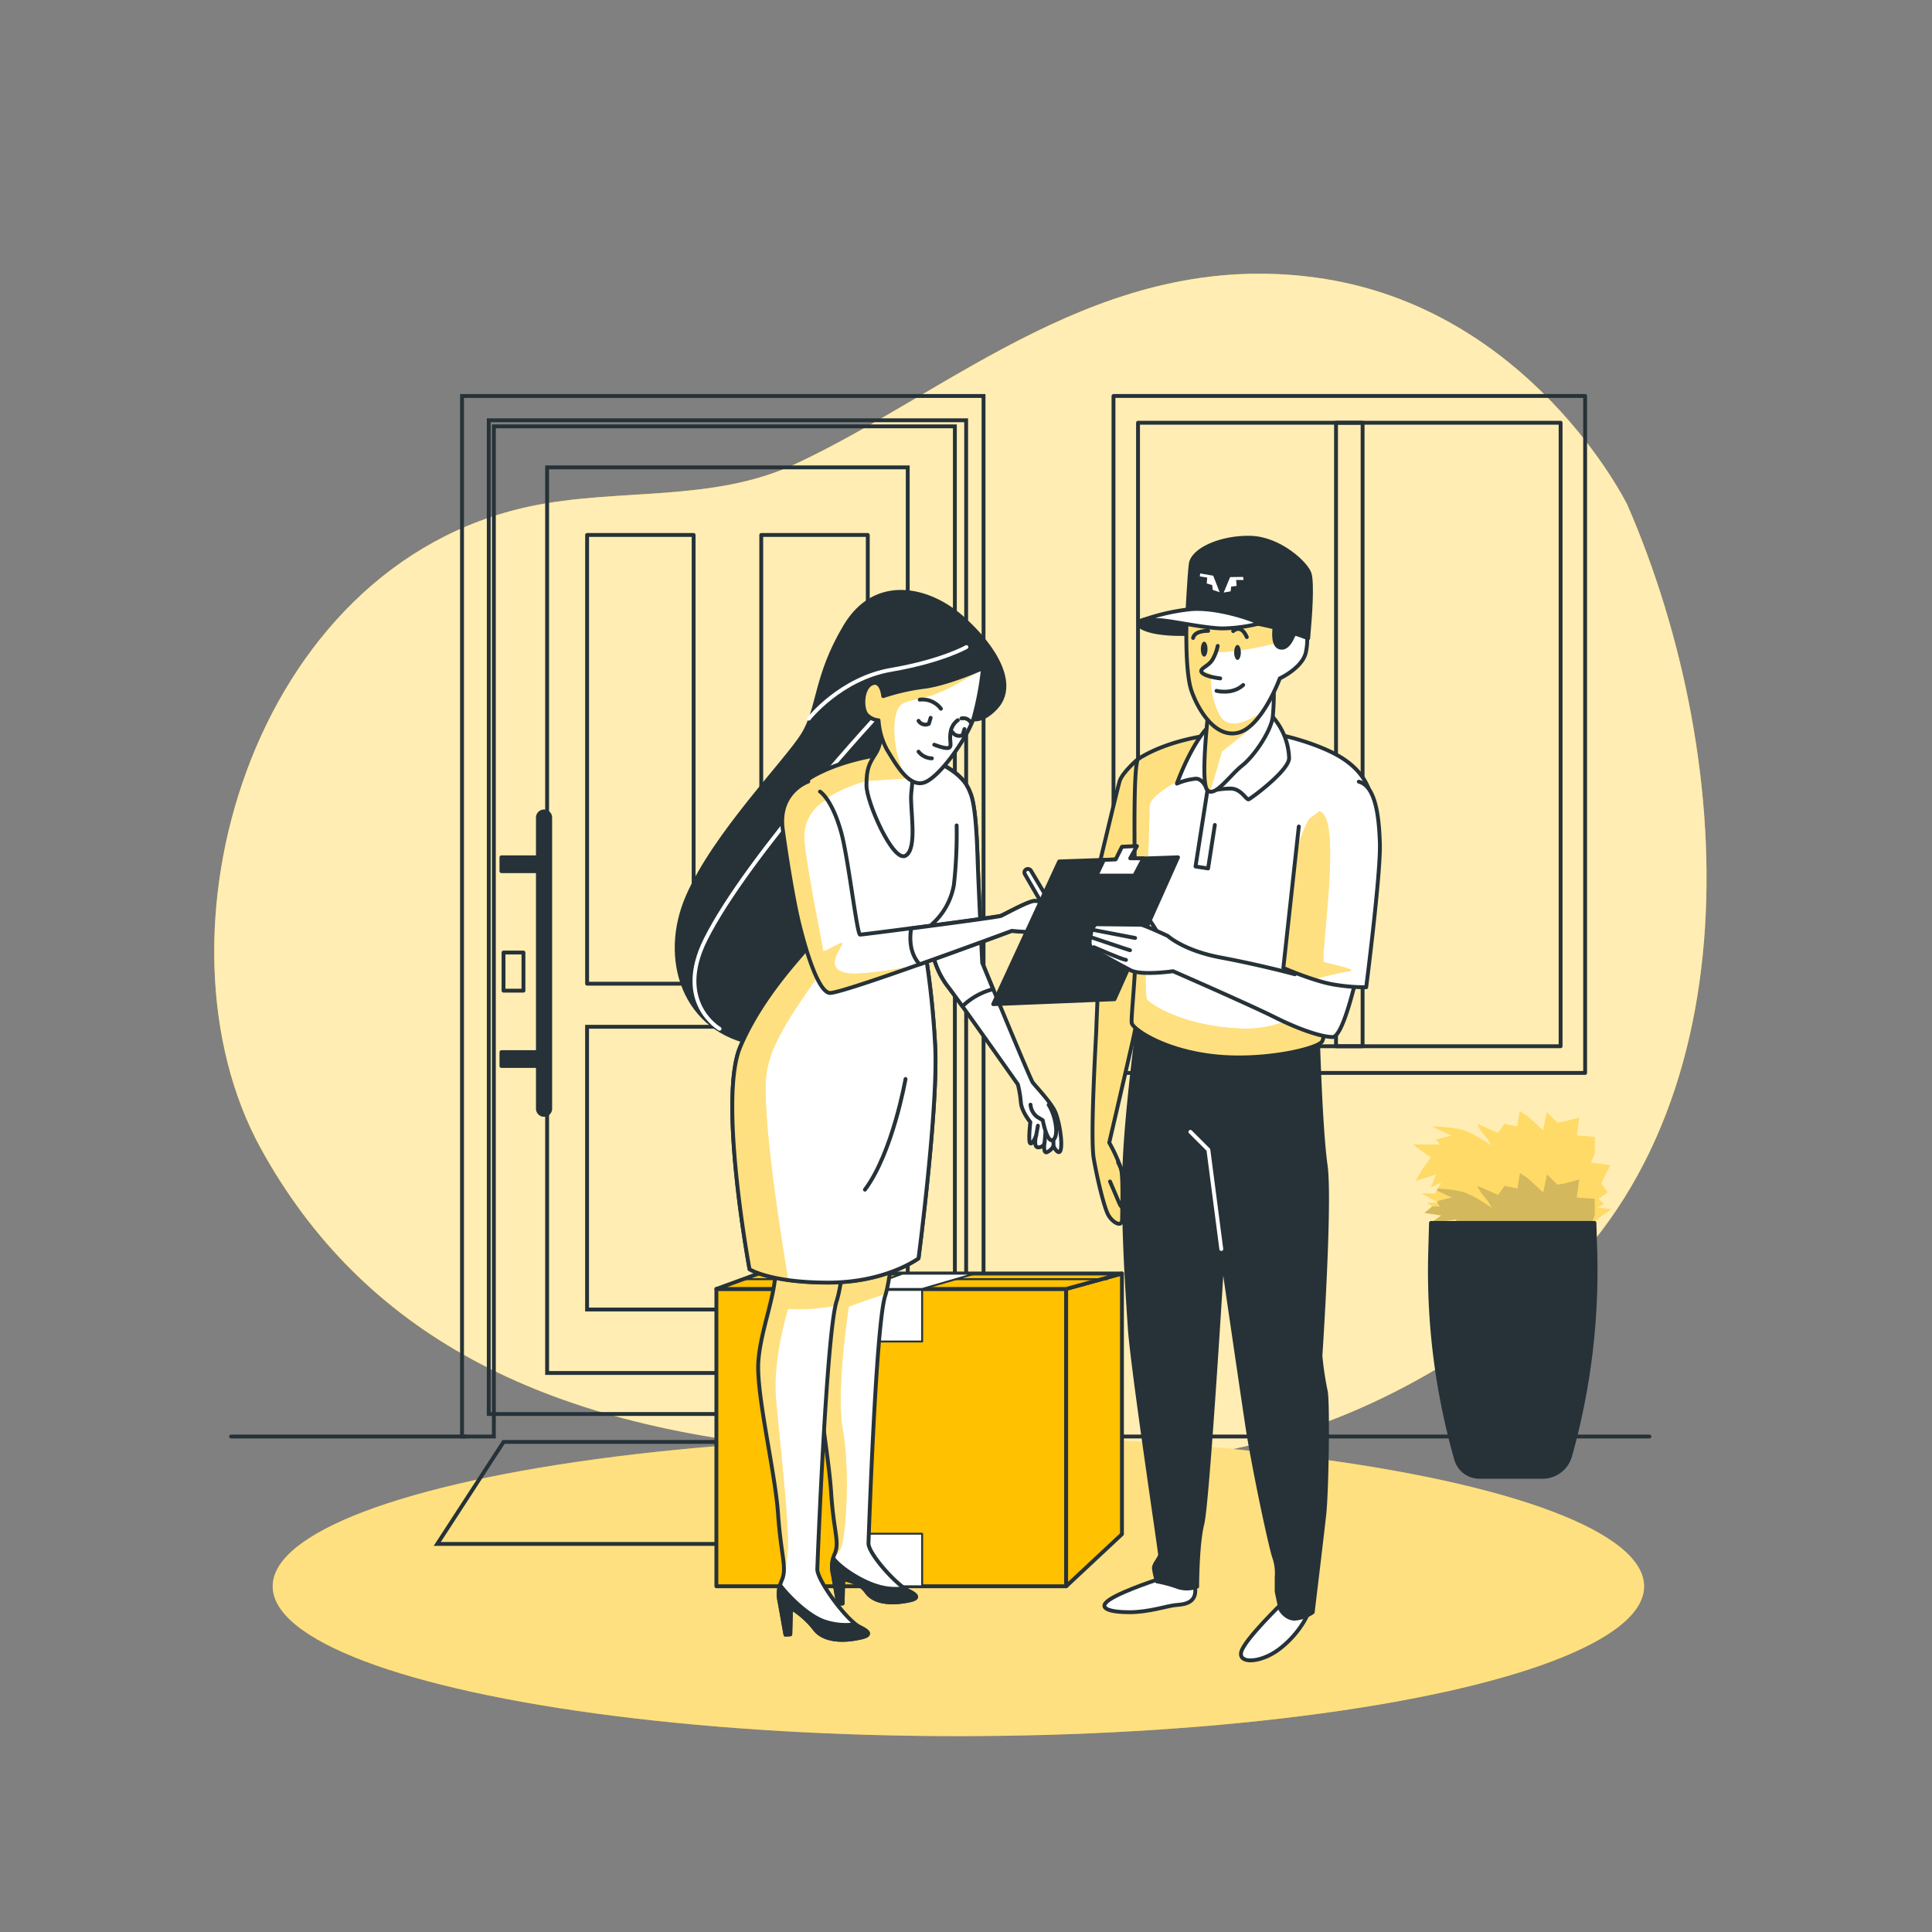 <svg xmlns="http://www.w3.org/2000/svg" xmlns:xlink="http://www.w3.org/1999/xlink" viewBox="0 0 500 500"><rect x="0" y="0" width="500" height="500" fill="#808080" stroke="none"/><defs><clipPath id="freepik--clip-path--inject-33"><path d="M232.91,298.35s-1.41,29.65-3.82,37-4.22,61.35-4.33,64,7.17,10.78,10.46,12.4,1.88,2.23-1.56,2.72-7.51.23-9.43-2.52-6-3.27-6-3.27l-.17,6.29-1.15.07-1.38-7.75a8.18,8.18,0,0,1,.53-5.27c1.25-3-.29-5.51-.95-15.61s-3.89-26.23-3.33-34.12,4.51-19,4.08-25.54-.71-23.3-.71-23.3Z" style="fill:#fff;stroke:#263238;stroke-linecap:round;stroke-linejoin:round"></path></clipPath><clipPath id="freepik--clip-path-2--inject-33"><path d="M220.67,297.12s-1.53,31.6-4.15,39.59-4.9,66.5-5,69.35,7.56,13.34,11.13,15.09,2,2.42-1.69,3-8.16.25-10.24-2.74a22.24,22.24,0,0,0-6-5.28l-.18,6.83-1.25.08-1.49-8.43a8.86,8.86,0,0,1,.56-5.72c1.36-3.21-.24-6.16-1-17.13s-5.71-31-5.09-39.52,4.88-17.82,4.41-24.89-3.46-28-3.46-28Z" style="fill:#fff;stroke:#263238;stroke-linecap:round;stroke-linejoin:round"></path></clipPath><clipPath id="freepik--clip-path-3--inject-33"><path d="M254.2,249.17s-.89-17.93-1.2-26.88c-.21-6.37-.6-14.28-1.94-17.2a9.09,9.09,0,0,0-.88-1.8l0-.08h0c-2.45-3.81-7.67-6.37-12.06-7.46-5.7-1.43-8.95-.61-8.95-.61s-10,1-18.31,5.49-8.34,14.64-7.12,22,4.68,22.57,4.68,23.18-11.19,11.6-16.88,25.22,2.44,57.45,2.44,57.45,5.29,3.46,20.34,3.46,23.39-6.27,23.39-6.27,5.29-40.4,4.27-55.65a225.55,225.55,0,0,0-2.44-23s.64-.9,1.53-2.28A21.52,21.52,0,0,0,245.08,255c.68.86,2.15,2.88,4,5.43A17.53,17.53,0,0,1,257,256Z" style="fill:#fff;stroke:#263238;stroke-linecap:round;stroke-linejoin:round"></path></clipPath><clipPath id="freepik--clip-path-4--inject-33"><path d="M228.3,186.59s.21,5.5-1.62,8.34-2.44,4.07-2.44,8.34,6.86,20,10.11,18.19,1.07-12.49,1.48-16.15.41-5.5.41-5.5S230.34,184,228.3,186.59Z" style="fill:#fff;stroke:#263238;stroke-linecap:round;stroke-linejoin:round"></path></clipPath><clipPath id="freepik--clip-path-5--inject-33"><path d="M209.18,202.26s-7.94,2.69-6.59,12.45c.68,4.87,2.53,17.45,4.36,24.77s4.88,17.08,7.73,17.49,47.18-16.07,47.18-16.07,7.33.82,9.16-.2a13.47,13.47,0,0,0,4.27-4.88c.61-1.22-5.9-2.65-7.53-2.65S260,236.63,259,237s-35.6,4.88-36.41,4.88-3.07-19.93-4.88-26.44c-2.44-8.75-5.5-10.58-5.5-10.58" style="fill:#fff;stroke:#263238;stroke-linecap:round;stroke-linejoin:round"></path></clipPath><clipPath id="freepik--clip-path-6--inject-33"><path d="M228.58,180.16s-.41-4.44-3-3.23-2.62,6.66-1.21,8.07a4.67,4.67,0,0,0,3,1.41,18.22,18.22,0,0,0,2.22,7.67c2,3.22,5.44,9.68,9.48,8.47s11.29-11.7,12.91-16.74a80.39,80.39,0,0,0,2.42-12.91s-8.88,4-15.13,4.84A55.53,55.53,0,0,0,228.58,180.16Z" style="fill:#fff;stroke:#263238;stroke-linecap:round;stroke-linejoin:round"></path></clipPath><clipPath id="freepik--clip-path-7--inject-33"><path d="M284.73,242.58s-1,22.67-1,23.67-1.66,28-.66,33.66,2.66,12.34,3.66,14.34,3.67,3.66,3.67,1.33.33-11-.33-13.33a44.18,44.18,0,0,0-3-6.54s5-21.46,6.33-27.46,4.33-27.34,4.33-29.67-13-1.33-13-1.33Z" style="fill:#fff;stroke:#263238;stroke-linecap:round;stroke-linejoin:round"></path></clipPath><clipPath id="freepik--clip-path-8--inject-33"><path d="M294.6,196.36s-4.2,3.55-4.87,5.89-9.33,38.66-9.33,38.66l20.67,8,4.66-42S304.13,192.48,294.6,196.36Z" style="fill:#fff;stroke:#263238;stroke-linecap:round;stroke-linejoin:round"></path></clipPath><clipPath id="freepik--clip-path-9--inject-33"><path d="M315.1,190s-12,.95-20.5,6.4c-1.77,1.14-.64,39.51-.64,47.62s-1.29,19.22-1.07,20.72,7.9,7,20.92,8.54,27.55-1.93,28.4-3.85.43-4.69.43-5.55S357,215.64,355.9,210.3s-2.12-11.3-11.76-15.86c-6.22-2.93-14.95-5.12-19.44-5.12A91,91,0,0,0,315.1,190Z" style="fill:#fff;stroke:#263238;stroke-linecap:round;stroke-linejoin:round"></path></clipPath><clipPath id="freepik--clip-path-10--inject-33"><path d="M312.71,184.23s-2.14,18.37-.22,20.29,5.77-3.85,9-6.41,7.48-9,7.9-12.6a61.79,61.79,0,0,0,.22-8.32s-6.62,9.18-10,9.18A15,15,0,0,1,312.71,184.23Z" style="fill:#fff;stroke:#263238;stroke-linecap:round;stroke-linejoin:round"></path></clipPath><clipPath id="freepik--clip-path-11--inject-33"><path d="M307.07,161.12s-.43,12.71,1.29,17.67,6.25,12.5,12.29,10.78,10.56-14,10.56-14,5.6-2.59,6.68-6.47a14.9,14.9,0,0,0-.21-7.76s-11.86-3.66-18.11-3.23a39.19,39.19,0,0,0-11.64,2.8Z" style="fill:#fff;stroke:#263238;stroke-linecap:round;stroke-linejoin:round"></path></clipPath><clipPath id="freepik--clip-path-12--inject-33"><path d="M336.13,213.9l-4,36.6s7.8,3.39,12.8,4.25a49.05,49.05,0,0,0,8.64.75s3.78-29.5,3.54-37.2-1.28-14.89-5.45-16" style="fill:#fff;stroke:#263238;stroke-linecap:round;stroke-linejoin:round"></path></clipPath></defs><g id="freepik--background-simple--inject-33"><path d="M421.13,130.59S396,79.42,340.59,71.84s-94.15,29.38-134.94,48.33c-21.37,9.92-45.77,6.07-68.45,10.87C64.68,146.4,37.36,242.63,67.57,297.36c26.15,47.37,72.18,72,142.26,77.69s119.25,12.32,182-34.11S450.42,197.86,421.13,130.59Z" style="fill:#FFC100"></path><path d="M421.13,130.59S396,79.42,340.59,71.84s-94.15,29.38-134.94,48.33c-21.37,9.92-45.77,6.07-68.45,10.87C64.68,146.4,37.36,242.63,67.57,297.36c26.15,47.37,72.18,72,142.26,77.69s119.25,12.32,182-34.11S450.42,197.86,421.13,130.59Z" style="fill:#fff;opacity:0.7"></path></g><g id="freepik--Ground--inject-33"><ellipse cx="248.03" cy="410.54" rx="177.46" ry="38.77" style="fill:#FFC100"></ellipse><ellipse cx="248.03" cy="410.54" rx="177.46" ry="38.77" style="fill:#fff;opacity:0.5"></ellipse></g><g id="freepik--Plants--inject-33"><path d="M387.71,293.23l-5.33-2.33a9.22,9.22,0,0,0,1.66,2.67,14.39,14.39,0,0,1,2,3s-5-3.67-8.33-4.34a41.87,41.87,0,0,0-7-.66l5,2.33-4,1,1,1.34h-7l4.67,3.33-2,2.67-2,3.33,5.33-1.66-1.33,3.33,2.67-1.33-1.67,3H368l4.33,2.33h-3l1.33,1-2,1.67,4.34.67-2.73,1.91,6.73-.91-2.33,3.33,5.66-1.33v1.67h31.35l.89-2.76,1.11-1.25,3.34-2.33-3.67-.33,1.67-1-1.34-1.34,2.34-1.67-1.67-2.33,2.34-4.67-5-.67,1-2.33v-4.34l-4.67-.33.67-4.67-3.67,1-2,.34-2.67-2.67-1,4.67-4-3.67-2-1.34-.67,4-3.33-.67Z" style="fill:#FFC100"></path><path d="M387.71,293.23l-5.33-2.33a9.22,9.22,0,0,0,1.66,2.67,14.39,14.39,0,0,1,2,3s-5-3.67-8.33-4.34a41.87,41.87,0,0,0-7-.66l5,2.33-4,1,1,1.34h-7l4.67,3.33-2,2.67-2,3.33,5.33-1.66-1.33,3.33,2.67-1.33-1.67,3H368l4.33,2.33h-3l1.33,1-2,1.67,4.34.67-2.73,1.91,6.73-.91-2.33,3.33,5.66-1.33v1.67h31.35l.89-2.76,1.11-1.25,3.34-2.33-3.67-.33,1.67-1-1.34-1.34,2.34-1.67-1.67-2.33,2.34-4.67-5-.67,1-2.33v-4.34l-4.67-.33.67-4.67-3.67,1-2,.34-2.67-2.67-1,4.67-4-3.67-2-1.34-.67,4-3.33-.67Z" style="fill:#fff;opacity:0.4"></path><path d="M382.38,319.25h29.34l.72-2.23-.72-.1,1-2.33v-4.34l-4.67-.33.67-4.67-3.67,1-2,.34-2.67-2.67-1,4.67-4-3.67-2-1.34-.67,4-3.33-.67-1.67,2.33-5.33-2.33a9.22,9.22,0,0,0,1.66,2.67,14.39,14.39,0,0,1,2,3s-5-3.67-8.33-4.34a39.3,39.3,0,0,0-5.63-.63l-.26.49,3.89,1.81-4,1,.62.33h-.43l.76,1h-2l-2,1.65,4.34.67-2.73,1.91,6.73-.91-2.33,3.33,5.66-1.33v1.67Z" style="fill:#263238;opacity:0.2"></path><path d="M399.16,382.2h-16.3a6.26,6.26,0,0,1-6-4.55h0a177.15,177.15,0,0,1-6.73-53.6l.21-7.56h42.3l.21,7a177.31,177.31,0,0,1-6.52,53.34h0A7.42,7.42,0,0,1,399.16,382.2Z" style="fill:#263238;stroke:#263238;stroke-linecap:round;stroke-linejoin:round"></path></g><g id="freepik--House--inject-33"><rect x="288.17" y="102.48" width="122.06" height="175.2" style="fill:none;stroke:#263238;stroke-linecap:round;stroke-linejoin:round"></rect><rect x="294.52" y="109.4" width="109.36" height="161.36" style="fill:none;stroke:#263238;stroke-linecap:round;stroke-linejoin:round"></rect><rect x="345.76" y="109.4" width="6.88" height="161.36" style="fill:none;stroke:#263238;stroke-linecap:round;stroke-linejoin:round"></rect><rect x="126.48" y="108.75" width="123.55" height="257.18" transform="translate(376.52 474.69) rotate(180)" style="fill:none;stroke:#263238;stroke-miterlimit:10"></rect><polygon points="254.54 102.48 254.54 371.77 247.12 371.77 247.12 110.34 127.81 110.34 127.81 371.77 119.57 371.77 119.57 102.48 254.54 102.48" style="fill:none;stroke:#263238;stroke-miterlimit:10"></polygon><rect x="141.6" y="120.95" width="93.33" height="234.38" transform="translate(376.52 476.28) rotate(180)" style="fill:none;stroke:#263238;stroke-miterlimit:10"></rect><rect x="151.94" y="265.71" width="72.65" height="73.18" transform="translate(376.52 604.61) rotate(180)" style="fill:none;stroke:#263238;stroke-miterlimit:10"></rect><rect x="197.01" y="138.45" width="27.57" height="116.13" style="fill:none;stroke:#263238;stroke-linecap:round;stroke-linejoin:round"></rect><rect x="151.94" y="138.45" width="27.57" height="116.13" style="fill:none;stroke:#263238;stroke-linecap:round;stroke-linejoin:round"></rect><rect x="129.78" y="221.88" width="9.64" height="3.59" transform="translate(269.19 447.34) rotate(180)" style="fill:#263238;stroke:#263238;stroke-linecap:round;stroke-linejoin:round"></rect><rect x="129.78" y="272.3" width="9.64" height="3.59" transform="translate(269.19 548.18) rotate(180)" style="fill:#263238;stroke:#263238;stroke-linecap:round;stroke-linejoin:round"></rect><path d="M140.8,288.52h0a1.59,1.59,0,0,0,1.59-1.59v-75.3A1.59,1.59,0,0,0,140.8,210h0a1.59,1.59,0,0,0-1.59,1.59v75.3A1.59,1.59,0,0,0,140.8,288.52Z" style="fill:#263238;stroke:#263238;stroke-linecap:round;stroke-linejoin:round"></path><rect x="130.32" y="246.53" width="5.16" height="9.86" transform="translate(265.79 502.91) rotate(180)" style="fill:none;stroke:#263238;stroke-linecap:round;stroke-linejoin:round"></rect><polygon points="113.16 399.57 261.96 399.57 244.79 373.16 130.33 373.16 113.16 399.57" style="fill:none;stroke:#263238;stroke-miterlimit:10"></polygon><line x1="426.87" y1="371.77" x2="247.8" y2="371.77" style="fill:none;stroke:#263238;stroke-linecap:round;stroke-linejoin:round"></line><line x1="120.57" y1="371.77" x2="59.8" y2="371.77" style="fill:none;stroke:#263238;stroke-linecap:round;stroke-linejoin:round"></line></g><g id="freepik--Box--inject-33"><rect x="185.4" y="333.58" width="90.52" height="76.95" style="fill:#FFC100;stroke:#263238;stroke-linecap:round;stroke-linejoin:round"></rect><rect x="222.67" y="333.58" width="15.98" height="13.6" style="fill:#fff;stroke:#263238;stroke-linecap:round;stroke-linejoin:round;stroke-width:0.5px"></rect><rect x="222.67" y="396.93" width="15.98" height="13.6" style="fill:#fff;stroke:#263238;stroke-linecap:round;stroke-linejoin:round;stroke-width:0.5px"></rect><polygon points="275.92 333.58 290.36 329.58 290.36 397.04 275.92 410.53 275.92 333.58" style="fill:#FFC100;stroke:#263238;stroke-linecap:round;stroke-linejoin:round"></polygon><polygon points="290.36 329.58 196.36 329.58 185.4 333.58 275.92 333.58 290.36 329.58" style="fill:#FFC100;stroke:#263238;stroke-linecap:round;stroke-linejoin:round"></polygon><line x1="192.23" y1="331.05" x2="286.5" y2="331.05" style="fill:none;stroke:#263238;stroke-linecap:round;stroke-linejoin:round;stroke-width:0.5px"></line><polygon points="238.65 333.58 252.21 329.63 233.55 329.63 222.67 333.58 238.65 333.58" style="fill:#fff;stroke:#263238;stroke-linecap:round;stroke-linejoin:round;stroke-width:0.5px"></polygon></g><g id="freepik--character-1--inject-33"><path d="M232.91,298.35s-1.41,29.65-3.82,37-4.22,61.35-4.33,64,7.17,10.78,10.46,12.4,1.88,2.23-1.56,2.72-7.51.23-9.43-2.52-6-3.27-6-3.27l-.17,6.29-1.15.07-1.38-7.75a8.18,8.18,0,0,1,.53-5.27c1.25-3-.29-5.51-.95-15.61s-3.89-26.23-3.33-34.12,4.51-19,4.08-25.54-.71-23.3-.71-23.3Z" style="fill:#fff"></path><g style="clip-path:url(#freepik--clip-path--inject-33)"><path d="M223.1,336.91c2-.71,4.4-1.52,6.15-2.09,2.31-8.13,3.66-36.47,3.66-36.47l-17.76,5.09s.28,16.79.71,23.3-3.51,17.66-4.08,25.54,2.67,24,3.33,34.12,2.2,12.65.95,15.61a7.82,7.82,0,0,0-.41,1.17,7.27,7.27,0,0,0,1.85-2.28c1.5-3.23,2.49-20.2.63-30.76s1.55-32,1.55-32Z" style="fill:#FFC100"></path><path d="M223.1,336.91c2-.71,4.4-1.52,6.15-2.09,2.31-8.13,3.66-36.47,3.66-36.47l-17.76,5.09s.28,16.79.71,23.3-3.51,17.66-4.08,25.54,2.67,24,3.33,34.12,2.2,12.65.95,15.61a7.82,7.82,0,0,0-.41,1.17,7.27,7.27,0,0,0,1.85-2.28c1.5-3.23,2.49-20.2.63-30.76s1.55-32,1.55-32Z" style="fill:#fff;opacity:0.5"></path></g><path d="M232.91,298.35s-1.41,29.65-3.82,37-4.22,61.35-4.33,64,7.17,10.78,10.46,12.4,1.88,2.23-1.56,2.72-7.51.23-9.43-2.52-6-3.27-6-3.27l-.17,6.29-1.15.07-1.38-7.75a8.18,8.18,0,0,1,.53-5.27c1.25-3-.29-5.51-.95-15.61s-3.89-26.23-3.33-34.12,4.51-19,4.08-25.54-.71-23.3-.71-23.3Z" style="fill:none;stroke:#263238;stroke-linecap:round;stroke-linejoin:round"></path><path d="M215.53,407.27a7.89,7.89,0,0,1,.11-4c2,2.62,7.32,6,11.39,7.2a15.79,15.79,0,0,0,6.87.59c.49.28.94.52,1.32.71,3.29,1.61,1.88,2.23-1.56,2.72s-7.51.23-9.43-2.52-6-3.27-6-3.27l-.17,6.29-1.15.07Z" style="fill:#263238;stroke:#263238;stroke-linecap:round;stroke-linejoin:round"></path><path d="M220.67,297.12s-1.53,31.6-4.15,39.59-4.9,66.5-5,69.35,7.56,13.34,11.13,15.09,2,2.42-1.69,3-8.16.25-10.24-2.74a22.24,22.24,0,0,0-6-5.28l-.18,6.83-1.25.08-1.49-8.43a8.86,8.86,0,0,1,.56-5.72c1.36-3.21-.24-6.16-1-17.13s-5.71-31-5.09-39.52,4.88-17.82,4.41-24.89-3.46-28-3.46-28Z" style="fill:#fff"></path><g style="clip-path:url(#freepik--clip-path-2--inject-33)"><path d="M216.21,337.87c.1-.45.21-.85.31-1.16.85-2.61,1.59-7.72,2.2-13.43l-2.46-9s-11.71-.66-17-.12c.65,5.13,1.26,10.31,1.45,13.19.47,7.07-3.8,16.33-4.41,24.89s4.37,28.56,5.09,39.52,2.32,13.92,1,17.13a9.49,9.49,0,0,0-.71,5c.77-4.8,2.25-8.84,2.25-14.85,0-7.14-2.18-26.71-3.11-37s3.11-23.29,3.11-23.29a45.67,45.67,0,0,0,8.69-.31A33.43,33.43,0,0,0,216.21,337.87Z" style="fill:#FFC100"></path><path d="M216.21,337.87c.1-.45.21-.85.31-1.16.85-2.61,1.59-7.72,2.2-13.43l-2.46-9s-11.71-.66-17-.12c.65,5.13,1.26,10.31,1.45,13.19.47,7.07-3.8,16.33-4.41,24.89s4.37,28.56,5.09,39.52,2.32,13.92,1,17.13a9.49,9.49,0,0,0-.71,5c.77-4.8,2.25-8.84,2.25-14.85,0-7.14-2.18-26.71-3.11-37s3.11-23.29,3.11-23.29a45.67,45.67,0,0,0,8.69-.31A33.43,33.43,0,0,0,216.21,337.87Z" style="fill:#fff;opacity:0.5"></path></g><path d="M220.67,297.12s-1.53,31.6-4.15,39.59-4.9,66.5-5,69.35,7.56,13.34,11.13,15.09,2,2.42-1.69,3-8.16.25-10.24-2.74a22.24,22.24,0,0,0-6-5.28l-.18,6.83-1.25.08-1.49-8.43a8.86,8.86,0,0,1,.56-5.72c1.36-3.21-.24-6.16-1-17.13s-5.71-31-5.09-39.52,4.88-17.82,4.41-24.89-3.46-28-3.46-28Z" style="fill:none;stroke:#263238;stroke-linecap:round;stroke-linejoin:round"></path><path d="M201.74,414.56a8.44,8.44,0,0,1,.11-4.38c2.14,2.85,7.45,8.24,11.87,9.56a17.09,17.09,0,0,0,7.46.64c.54.3,1,.57,1.44.77,3.57,1.75,2,2.42-1.69,3s-8.16.25-10.24-2.74a22.24,22.24,0,0,0-6-5.28l-.18,6.83-1.25.08Z" style="fill:#263238;stroke:#263238;stroke-linecap:round;stroke-linejoin:round"></path><path d="M248.57,184.23s3.33,5,9.06-.95,0-15.74-8.59-23.38-22.42-11-30.29,2.15-6.68,21.23-11,28.15S185.11,215.72,178,231.94s-1,35.07,17.89,38.17,31-22.18,30.05-33.39,5.73-35.07,9.07-40.8S248.57,184.23,248.57,184.23Z" style="fill:#263238;stroke:#263238;stroke-linecap:round;stroke-linejoin:round"></path><path d="M250.11,167.46s-6.34,3.63-19.48,5.89S209.33,186,209.33,186" style="fill:none;stroke:#fff;stroke-linecap:round;stroke-linejoin:round"></path><path d="M186.22,266.24s-11.78-6.79-3.62-23.11c11-22,45.76-59.36,45.76-59.36" style="fill:none;stroke:#fff;stroke-linecap:round;stroke-linejoin:round"></path><path d="M273.19,288c-1-2.57-5.24-6.92-5.93-7.88s-13.06-31-13.06-31-.89-17.93-1.2-26.88c-.21-6.37-.6-14.28-1.94-17.2a9.09,9.09,0,0,0-.88-1.8l0-.08h0c-2.45-3.81-7.67-6.37-12.06-7.46-5.7-1.43-8.95-.61-8.95-.61s-10,1-18.31,5.49-8.34,14.64-7.12,22,4.68,22.57,4.68,23.18-11.19,11.6-16.88,25.22,2.44,57.45,2.44,57.45,5.29,3.46,20.34,3.46,23.39-6.27,23.39-6.27,5.29-40.4,4.27-55.65a225.55,225.55,0,0,0-2.44-23s.64-.9,1.53-2.28A21.52,21.52,0,0,0,245.08,255c2.72,3.45,18.35,25.65,18.35,25.65a29.58,29.58,0,0,1,.77,4.63c.2,2.43,2.45,5.11,2.45,5.11s-.61,5.14,0,5.5,1.47-1.95,1.47-1.95-.77,3.12.65,3,1.54-1.14,1.54-1.14-.4,2.68.6,2.4a3.58,3.58,0,0,0,1.71-1.56s1.44,2.74,1.9.87S274.21,290.59,273.19,288Z" style="fill:#fff;stroke:#263238;stroke-linecap:round;stroke-linejoin:round"></path><path d="M254.2,249.17s-.89-17.93-1.2-26.88c-.21-6.37-.6-14.28-1.94-17.2a9.09,9.09,0,0,0-.88-1.8l0-.08h0c-2.45-3.81-7.67-6.37-12.06-7.46-5.7-1.43-8.95-.61-8.95-.61s-10,1-18.31,5.49-8.34,14.64-7.12,22,4.68,22.57,4.68,23.18-11.19,11.6-16.88,25.22,2.44,57.45,2.44,57.45,5.29,3.46,20.34,3.46,23.39-6.27,23.39-6.27,5.29-40.4,4.27-55.65a225.55,225.55,0,0,0-2.44-23s.64-.9,1.53-2.28A21.52,21.52,0,0,0,245.08,255c.68.86,2.15,2.88,4,5.43A17.53,17.53,0,0,1,257,256Z" style="fill:#fff"></path><g style="clip-path:url(#freepik--clip-path-3--inject-33)"><path d="M224.26,202.1l9.38-7.11a15.19,15.19,0,0,0-4.52.15s-10,1-18.31,5.49-8.34,14.64-7.12,22,4.68,22.57,4.68,23.18-11.19,11.6-16.88,25.22,2.44,57.45,2.44,57.45,2.79,1.82,10.06,2.81c-1.74-10.38-7-43.19-5.62-53.51C200,265.44,214.9,250.86,214.9,246s-7.13-29.16-4.86-35S224.26,202.1,224.26,202.1Z" style="fill:#FFC100"></path><path d="M224.26,202.1l9.38-7.11a15.19,15.19,0,0,0-4.52.15s-10,1-18.31,5.49-8.34,14.64-7.12,22,4.68,22.57,4.68,23.18-11.19,11.6-16.88,25.22,2.44,57.45,2.44,57.45,2.79,1.82,10.06,2.81c-1.74-10.38-7-43.19-5.62-53.51C200,265.44,214.9,250.86,214.9,246s-7.13-29.16-4.86-35S224.26,202.1,224.26,202.1Z" style="fill:#fff;opacity:0.5"></path><path d="M234.35,279.24s-3.34,19.1-10.51,28.65" style="fill:none;stroke:#263238;stroke-linecap:round;stroke-linejoin:round"></path></g><path d="M254.2,249.17s-.89-17.93-1.2-26.88c-.21-6.37-.6-14.28-1.94-17.2a9.09,9.09,0,0,0-.88-1.8l0-.08h0c-2.45-3.81-7.67-6.37-12.06-7.46-5.7-1.43-8.95-.61-8.95-.61s-10,1-18.31,5.49-8.34,14.64-7.12,22,4.68,22.57,4.68,23.18-11.19,11.6-16.88,25.22,2.44,57.45,2.44,57.45,5.29,3.46,20.34,3.46,23.39-6.27,23.39-6.27,5.29-40.4,4.27-55.65a225.55,225.55,0,0,0-2.44-23s.64-.9,1.53-2.28A21.52,21.52,0,0,0,245.08,255c.68.86,2.15,2.88,4,5.43A17.53,17.53,0,0,1,257,256Z" style="fill:none;stroke:#263238;stroke-linecap:round;stroke-linejoin:round"></path><line x1="268.15" y1="293.93" x2="268.61" y2="291.32" style="fill:none;stroke:#263238;stroke-linecap:round;stroke-linejoin:round"></line><line x1="270.34" y1="295.79" x2="270.57" y2="292.81" style="fill:none;stroke:#263238;stroke-linecap:round;stroke-linejoin:round"></line><line x1="272.65" y1="296.63" x2="272.57" y2="293.16" style="fill:none;stroke:#263238;stroke-linecap:round;stroke-linejoin:round"></line><path d="M266.7,285.89a4.43,4.43,0,0,0,1.68,3.13l1.49.9s1.1,6,2.65,5.09.73-6.18-1.13-9.09" style="fill:#fff;stroke:#263238;stroke-linecap:round;stroke-linejoin:round"></path><path d="M228.3,186.59s.21,5.5-1.62,8.34-2.44,4.07-2.44,8.34,6.86,20,10.11,18.19,1.07-12.49,1.48-16.15.41-5.5.41-5.5S230.34,184,228.3,186.59Z" style="fill:#fff"></path><g style="clip-path:url(#freepik--clip-path-4--inject-33)"><path d="M224.26,202.1l11.92-.76c0-1,.06-1.53.06-1.53s-5.9-15.86-7.94-13.22c0,0,.21,5.5-1.62,8.34C225,197.5,224.37,198.75,224.26,202.1Z" style="fill:#FFC100"></path><path d="M224.26,202.1l11.92-.76c0-1,.06-1.53.06-1.53s-5.9-15.86-7.94-13.22c0,0,.21,5.5-1.62,8.34C225,197.5,224.37,198.75,224.26,202.1Z" style="fill:#fff;opacity:0.5"></path></g><path d="M228.3,186.59s.21,5.5-1.62,8.34-2.44,4.07-2.44,8.34,6.86,20,10.11,18.19,1.07-12.49,1.48-16.15.41-5.5.41-5.5S230.34,184,228.3,186.59Z" style="fill:none;stroke:#263238;stroke-linecap:round;stroke-linejoin:round"></path><path d="M265.27,226.29l7.66,13.22,2,1-.41-2.24-7.71-12.93a.93.93,0,0,0-1.2-.35h0A.92.92,0,0,0,265.27,226.29Z" style="fill:#fff;stroke:#263238;stroke-linecap:round;stroke-linejoin:round"></path><path d="M209.18,202.26s-7.94,2.69-6.59,12.45c.68,4.87,2.53,17.45,4.36,24.77s4.88,17.08,7.73,17.49,47.18-16.07,47.18-16.07,7.33.82,9.16-.2a13.47,13.47,0,0,0,4.27-4.88c.61-1.22-5.9-2.65-7.53-2.65S260,236.63,259,237s-35.6,4.88-36.41,4.88-3.07-19.93-4.88-26.44c-2.44-8.75-5.5-10.58-5.5-10.58" style="fill:#fff"></path><g style="clip-path:url(#freepik--clip-path-5--inject-33)"><path d="M219.11,251.83c-5.18-1-2.59-4.86-1.3-7.12S213,247,213,246s-4.53-22.35-4.86-29.16a10.65,10.65,0,0,1,5.51-9.72l-.38-1.3a5.11,5.11,0,0,0-1-.92l-3-2.64s-7.94,2.69-6.59,12.45c.68,4.87,2.53,17.45,4.36,24.77s4.88,17.08,7.73,17.49c1.32.19,11.66-3.29,22.33-7.06C230.52,251.1,222.13,252.4,219.11,251.83Z" style="fill:#FFC100"></path><path d="M219.11,251.83c-5.18-1-2.59-4.86-1.3-7.12S213,247,213,246s-4.53-22.35-4.86-29.16a10.65,10.65,0,0,1,5.51-9.72l-.38-1.3a5.11,5.11,0,0,0-1-.92l-3-2.64s-7.94,2.69-6.59,12.45c.68,4.87,2.53,17.45,4.36,24.77s4.88,17.08,7.73,17.49c1.32.19,11.66-3.29,22.33-7.06C230.52,251.1,222.13,252.4,219.11,251.83Z" style="fill:#fff;opacity:0.5"></path></g><path d="M209.18,202.26s-7.94,2.69-6.59,12.45c.68,4.87,2.53,17.45,4.36,24.77s4.88,17.08,7.73,17.49,47.18-16.07,47.18-16.07,7.33.82,9.16-.2a13.47,13.47,0,0,0,4.27-4.88c.61-1.22-5.9-2.65-7.53-2.65S260,236.63,259,237s-35.6,4.88-36.41,4.88-3.07-19.93-4.88-26.44c-2.44-8.75-5.5-10.58-5.5-10.58" style="fill:none;stroke:#263238;stroke-linecap:round;stroke-linejoin:round"></path><path d="M267.76,233.17c-1.62,0-7.73,3.46-8.74,3.87-.61.24-13,1.91-23.22,3.24-.4,2.54-.43,6.41,2.2,9.28,11.9-4.21,23.86-8.66,23.86-8.66s7.33.82,9.16-.2a13.47,13.47,0,0,0,4.27-4.88C275.9,234.6,269.39,233.17,267.76,233.17Z" style="fill:#fff;stroke:#263238;stroke-linecap:round;stroke-linejoin:round"></path><path d="M241.18,239.21a17.66,17.66,0,0,0,5.7-10.3,121.88,121.88,0,0,0,.7-15.29" style="fill:none;stroke:#263238;stroke-linecap:round;stroke-linejoin:round"></path><path d="M228.58,180.16s-.41-4.44-3-3.23-2.62,6.66-1.21,8.07a4.67,4.67,0,0,0,3,1.41,18.22,18.22,0,0,0,2.22,7.67c2,3.22,5.44,9.68,9.48,8.47s11.29-11.7,12.91-16.74a80.39,80.39,0,0,0,2.42-12.91s-8.88,4-15.13,4.84A55.53,55.53,0,0,0,228.58,180.16Z" style="fill:#fff"></path><g style="clip-path:url(#freepik--clip-path-6--inject-33)"><path d="M228.58,180.16s-.41-4.44-3-3.23-2.62,6.66-1.21,8.07a4.67,4.67,0,0,0,3,1.41,18.22,18.22,0,0,0,2.22,7.67c1.24,2,3,5.18,5.13,7.07-2.76-3.44-3.87-11.77-3-15.68s2-3.66,7.89-5.07,14.82-7.5,14.82-7.5-8.88,4-15.13,4.84A55.53,55.53,0,0,0,228.58,180.16Z" style="fill:#FFC100"></path><path d="M228.58,180.16s-.41-4.44-3-3.23-2.62,6.66-1.21,8.07a4.67,4.67,0,0,0,3,1.41,18.22,18.22,0,0,0,2.22,7.67c1.24,2,3,5.18,5.13,7.07-2.76-3.44-3.87-11.77-3-15.68s2-3.66,7.89-5.07,14.82-7.5,14.82-7.5-8.88,4-15.13,4.84A55.53,55.53,0,0,0,228.58,180.16Z" style="fill:#fff;opacity:0.5"></path></g><path d="M228.58,180.16s-.41-4.44-3-3.23-2.62,6.66-1.21,8.07a4.67,4.67,0,0,0,3,1.41,18.22,18.22,0,0,0,2.22,7.67c2,3.22,5.44,9.68,9.48,8.47s11.29-11.7,12.91-16.74a80.39,80.39,0,0,0,2.42-12.91s-8.88,4-15.13,4.84A55.53,55.53,0,0,0,228.58,180.16Z" style="fill:none;stroke:#263238;stroke-linecap:round;stroke-linejoin:round"></path><path d="M241.79,192.73s3.11,1.25,3.86.75,0-1.71.36-3.95a4.62,4.62,0,0,1,1.88-3.15" style="fill:none;stroke:#263238;stroke-linecap:round;stroke-linejoin:round"></path><path d="M240.85,185.77l-.47,1.56a2.09,2.09,0,0,1-2.66-.78" style="fill:none;stroke:#263238;stroke-linecap:round;stroke-linejoin:round"></path><path d="M249.6,188.68l-.47,1.57a2.1,2.1,0,0,1-2.66-.79" style="fill:none;stroke:#263238;stroke-linecap:round;stroke-linejoin:round"></path><path d="M237.72,194.53a4.54,4.54,0,0,0,3.44,1.73" style="fill:none;stroke:#263238;stroke-linecap:round;stroke-linejoin:round"></path><path d="M243.51,183.42a6,6,0,0,0-5.48-2.35" style="fill:none;stroke:#263238;stroke-linecap:round;stroke-linejoin:round"></path><path d="M248.83,185.93a2.19,2.19,0,0,1,2.5,1.25" style="fill:none;stroke:#263238;stroke-linecap:round;stroke-linejoin:round"></path></g><g id="freepik--character-2--inject-33"><path d="M284.73,242.58s-1,22.67-1,23.67-1.66,28-.66,33.66,2.66,12.34,3.66,14.34,3.67,3.66,3.67,1.33.33-11-.33-13.33a44.18,44.18,0,0,0-3-6.54s5-21.46,6.33-27.46,4.33-27.34,4.33-29.67-13-1.33-13-1.33Z" style="fill:#fff"></path><g style="clip-path:url(#freepik--clip-path-7--inject-33)"><path d="M284.73,242.58s-1,22.67-1,23.67-1.66,28-.66,33.66,2.66,12.34,3.66,14.34,3.67,3.66,3.67,1.33.33-11-.33-13.33a44.18,44.18,0,0,0-3-6.54s5-21.46,6.33-27.46,4.33-27.34,4.33-29.67-13-1.33-13-1.33Z" style="fill:#FFC100"></path><path d="M284.73,242.58s-1,22.67-1,23.67-1.66,28-.66,33.66,2.66,12.34,3.66,14.34,3.67,3.66,3.67,1.33.33-11-.33-13.33a44.18,44.18,0,0,0-3-6.54s5-21.46,6.33-27.46,4.33-27.34,4.33-29.67-13-1.33-13-1.33Z" style="fill:#fff;opacity:0.5"></path></g><path d="M284.73,242.58s-1,22.67-1,23.67-1.66,28-.66,33.66,2.66,12.34,3.66,14.34,3.67,3.66,3.67,1.33.33-11-.33-13.33a44.18,44.18,0,0,0-3-6.54s5-21.46,6.33-27.46,4.33-27.34,4.33-29.67-13-1.33-13-1.33Z" style="fill:none;stroke:#263238;stroke-linecap:round;stroke-linejoin:round"></path><path d="M287.27,305.77s1.85,4.31,2.46,5.75,3.29,3.28,3.29,1.64-2-5.33-2-5.33a14.31,14.31,0,0,0-1.65-7" style="fill:none;stroke:#263238;stroke-linecap:round;stroke-linejoin:round"></path><path d="M295.21,160.69s-2.15,1.29,2.59,2.58,14,.86,14.87,0,0-2.15-3.45-3S297.15,159.61,295.21,160.69Z" style="fill:#263238;stroke:#263238;stroke-linecap:round;stroke-linejoin:round"></path><path d="M300.43,408.5s-9.41,3-13.11,5.38,0,3.36,5,3.36,9.92-1.68,11.94-1.85,6.05-.34,4.87-5.38S300.43,408.5,300.43,408.5Z" style="fill:#fff;stroke:#263238;stroke-linecap:round;stroke-linejoin:round"></path><path d="M332,414.72s-9.92,9.57-10.76,12.77,5,2.85,9.58-.51,7.56-8.23,8.07-10.58S335.05,411.86,332,414.72Z" style="fill:#fff;stroke:#263238;stroke-linecap:round;stroke-linejoin:round"></path><path d="M294.6,196.36s-4.2,3.55-4.87,5.89-9.33,38.66-9.33,38.66l20.67,8,4.66-42S304.13,192.48,294.6,196.36Z" style="fill:#fff"></path><g style="clip-path:url(#freepik--clip-path-8--inject-33)"><path d="M294.6,196.36s-4.2,3.55-4.87,5.89-9.33,38.66-9.33,38.66l20.67,8,4.66-42S304.13,192.48,294.6,196.36Z" style="fill:#FFC100"></path><path d="M294.6,196.36s-4.2,3.55-4.87,5.89-9.33,38.66-9.33,38.66l20.67,8,4.66-42S304.13,192.48,294.6,196.36Z" style="fill:#fff;opacity:0.5"></path></g><path d="M294.6,196.36s-4.2,3.55-4.87,5.89-9.33,38.66-9.33,38.66l20.67,8,4.66-42S304.13,192.48,294.6,196.36Z" style="fill:none;stroke:#263238;stroke-linecap:round;stroke-linejoin:round"></path><path d="M294.73,263.58s-3,22.33-3.66,36.67.66,33.66,1.33,43.66,7.83,57.63,7.83,58.43-1.6,2.4-1.6,3.47a16.82,16.82,0,0,0,.8,3.46,32.54,32.54,0,0,1,5.07,1.34,7.42,7.42,0,0,0,5.33,0s0-10.94,1.34-16.27,4.9-64.09,4.9-64.09v-7s5,34.33,6.66,45.33,6,31.33,7,34.33a12.86,12.86,0,0,1,.67,5.34v3.66l1,4.67s1.33,2.33,3.67,2.33a9.46,9.46,0,0,0,4.66-1.66s2.34-19.34,3-25.34,1-29.66.34-32a83,83,0,0,1-1.34-9s2.67-40,1.34-49.33-2-33.33-2-33.33S311.73,275.25,294.73,263.58Z" style="fill:#263238;stroke:#263238;stroke-linecap:round;stroke-linejoin:round"></path><polyline points="316.07 323.25 312.73 297.58 308.07 292.92" style="fill:none;stroke:#fff;stroke-linecap:round;stroke-linejoin:round"></polyline><path d="M315.1,190s-12,.95-20.5,6.4c-1.77,1.14-.64,39.51-.64,47.62s-1.29,19.22-1.07,20.72,7.9,7,20.92,8.54,27.55-1.93,28.4-3.85.43-4.69.43-5.55S357,215.64,355.9,210.3s-2.12-11.3-11.76-15.86c-6.22-2.93-14.95-5.12-19.44-5.12A91,91,0,0,0,315.1,190Z" style="fill:#fff"></path><g style="clip-path:url(#freepik--clip-path-9--inject-33)"><path d="M320.93,266.18c-14.81-.68-23.07-6.19-24.11-7.57s.69-45.81.69-49.94,15.16-10.34,15.16-10.34l2.51-8.38h-.08s-12,.95-20.5,6.4c-1.77,1.14-.64,39.51-.64,47.62s-1.29,19.22-1.07,20.72,7.9,7,20.92,8.54,27.55-1.93,28.4-3.85.43-4.69.43-5.55c0-.14.38-1.52,1-3.76C339.19,259.92,333.07,266.75,320.93,266.18Z" style="fill:#FFC100"></path><path d="M320.93,266.18c-14.81-.68-23.07-6.19-24.11-7.57s.69-45.81.69-49.94,15.16-10.34,15.16-10.34l2.51-8.38h-.08s-12,.95-20.5,6.4c-1.77,1.14-.64,39.51-.64,47.62s-1.29,19.22-1.07,20.72,7.9,7,20.92,8.54,27.55-1.93,28.4-3.85.43-4.69.43-5.55c0-.14.38-1.52,1-3.76C339.19,259.92,333.07,266.75,320.93,266.18Z" style="fill:#fff;opacity:0.5"></path></g><path d="M315.1,190s-12,.95-20.5,6.4c-1.77,1.14-.64,39.51-.64,47.62s-1.29,19.22-1.07,20.72,7.9,7,20.92,8.54,27.55-1.93,28.4-3.85.43-4.69.43-5.55S357,215.64,355.9,210.3s-2.12-11.3-11.76-15.86c-6.22-2.93-14.95-5.12-19.44-5.12A91,91,0,0,0,315.1,190Z" style="fill:none;stroke:#263238;stroke-linecap:round;stroke-linejoin:round"></path><path d="M312.49,204.52s-1.06-3-3-3a16.49,16.49,0,0,0-4.91,1.28s2.78-7.9,6.84-13.24,15.16-7,17.93-4.06a17,17,0,0,1,4.27,10.68c0,3.2-9.82,10.46-10.46,10.68s-1.92-2.78-4.7-2.78a21.8,21.8,0,0,0-5.12.64Z" style="fill:#fff;stroke:#263238;stroke-linecap:round;stroke-linejoin:round"></path><path d="M312.71,184.23s-2.14,18.37-.22,20.29,5.77-3.85,9-6.41,7.48-9,7.9-12.6a61.79,61.79,0,0,0,.22-8.32s-6.62,9.18-10,9.18A15,15,0,0,1,312.71,184.23Z" style="fill:#fff"></path><g style="clip-path:url(#freepik--clip-path-10--inject-33)"><path d="M319.54,186.37a15,15,0,0,1-6.83-2.14s-2.14,18.37-.22,20.29a1.31,1.31,0,0,0,.66.34c1.48-4.64,3.07-10.37,3.07-10.37l6.76-5.36,5.35-8.73-.43-1C325.7,182.08,321.88,186.37,319.54,186.37Z" style="fill:#FFC100"></path><path d="M319.54,186.37a15,15,0,0,1-6.83-2.14s-2.14,18.37-.22,20.29a1.31,1.31,0,0,0,.66.34c1.48-4.64,3.07-10.37,3.07-10.37l6.76-5.36,5.35-8.73-.43-1C325.7,182.08,321.88,186.37,319.54,186.37Z" style="fill:#fff;opacity:0.5"></path></g><path d="M312.71,184.23s-2.14,18.37-.22,20.29,5.77-3.85,9-6.41,7.48-9,7.9-12.6a61.79,61.79,0,0,0,.22-8.32s-6.62,9.18-10,9.18A15,15,0,0,1,312.71,184.23Z" style="fill:none;stroke:#263238;stroke-linecap:round;stroke-linejoin:round"></path><path d="M307.07,161.12s-.43,12.71,1.29,17.67,6.25,12.5,12.29,10.78,10.56-14,10.56-14,5.6-2.59,6.68-6.47a14.9,14.9,0,0,0-.21-7.76s-11.86-3.66-18.11-3.23a39.19,39.19,0,0,0-11.64,2.8Z" style="fill:#fff"></path><g style="clip-path:url(#freepik--clip-path-11--inject-33)"><path d="M338.13,163.37c0-.28-.09-.54-.14-.78-.32-.4-.76-1-1.25-1.54-2.92-.84-12-3.31-17.17-3a39.19,39.19,0,0,0-11.64,2.8l-.86.22s-.43,12.71,1.29,17.67,6.25,12.5,12.29,10.78a10.87,10.87,0,0,0,5.06-3.94c.23-.61.37-1,.37-1s-7.61,5.64-10.43.57a20.44,20.44,0,0,1-2.25-10.71c-3.38-1.41-3.94-1.13-1.41-2.53s2.26-3.1,2.26-3.1c8.17,0,18.87-3.1,18.87-3.1Z" style="fill:#FFC100"></path><path d="M338.13,163.37c0-.28-.09-.54-.14-.78-.32-.4-.76-1-1.25-1.54-2.92-.84-12-3.31-17.17-3a39.19,39.19,0,0,0-11.64,2.8l-.86.22s-.43,12.71,1.29,17.67,6.25,12.5,12.29,10.78a10.87,10.87,0,0,0,5.06-3.94c.23-.61.37-1,.37-1s-7.61,5.64-10.43.57a20.44,20.44,0,0,1-2.25-10.71c-3.38-1.41-3.94-1.13-1.41-2.53s2.26-3.1,2.26-3.1c8.17,0,18.87-3.1,18.87-3.1Z" style="fill:#fff;opacity:0.5"></path></g><path d="M307.07,161.12s-.43,12.71,1.29,17.67,6.25,12.5,12.29,10.78,10.56-14,10.56-14,5.6-2.59,6.68-6.47a14.9,14.9,0,0,0-.21-7.76s-11.86-3.66-18.11-3.23a39.19,39.19,0,0,0-11.64,2.8Z" style="fill:none;stroke:#263238;stroke-linecap:round;stroke-linejoin:round"></path><path d="M315.14,167.16a11.31,11.31,0,0,1-1.29,3.45c-1.08,1.94-3.67,2.37-2.8,3.45s4.74,1.51,4.74,1.51" style="fill:none;stroke:#263238;stroke-linecap:round;stroke-linejoin:round"></path><path d="M321.13,168.85c0,1.07-.39,1.94-.86,1.94s-.87-.87-.87-1.94.39-1.94.87-1.94S321.13,167.78,321.13,168.85Z" style="fill:#263238"></path><path d="M312.5,168c0,1.08-.38,1.94-.86,1.94s-.86-.86-.86-1.94.38-1.94.86-1.94S312.5,166.89,312.5,168Z" style="fill:#263238"></path><path d="M314.83,178.79s4.09,1.08,6.9-1.51" style="fill:none;stroke:#263238;stroke-linecap:round;stroke-linejoin:round"></path><path d="M319.14,163.33s2-2,3.53,1.55" style="fill:none;stroke:#263238;stroke-linecap:round;stroke-linejoin:round"></path><path d="M312.67,163.27s-3.46-.16-3.9,1.83" style="fill:none;stroke:#263238;stroke-linecap:round;stroke-linejoin:round"></path><path d="M330.35,159.61s-1.94,7.54,1.08,8,4.31-6.68,4.31-6.68Z" style="fill:#263238;stroke:#263238;stroke-linecap:round;stroke-linejoin:round"></path><path d="M307.28,159s.44-9.05.87-12.93,8-7.11,15.52-6.9,14.37,6.65,15.23,9.24,0,12.59,0,12.59l-.34,4.19s-9.94-4-18.77-4.46-11.86.21-11.86.21Z" style="fill:#263238;stroke:#263238;stroke-linecap:round;stroke-linejoin:round"></path><polygon points="313.98 148.99 310.62 148.41 310.5 149.17 312.43 149.48 312.3 151 313.72 151.43 313.85 152.66 315.65 153.27 313.98 148.99" style="fill:#fff"></polygon><polygon points="318.36 149.35 321.71 149.31 321.84 150.09 319.91 150.09 320.04 151.63 318.62 151.82 318.49 153.04 316.69 153.35 318.36 149.35" style="fill:#fff"></polygon><path d="M326,161.33a41.16,41.16,0,0,1-9.49,1.3c-4.74,0-14-2.16-17-2.16a29.55,29.55,0,0,0-4.32.22,53.13,53.13,0,0,1,12.72-3C314.61,157,324.1,160.25,326,161.33Z" style="fill:#fff;stroke:#263238;stroke-linecap:round;stroke-linejoin:round"></path><path d="M299.73,241.54s-2.39-3.94-2.77-4.07-3.55-1.76-4.07-1.93-1.75-.31-1.41.81,2.61,2.44,2.61,2.44l.89,2.44Z" style="fill:#fff;stroke:#263238;stroke-linecap:round;stroke-linejoin:round"></path><polyline points="312.49 204.52 309.4 224.25 312.65 224.75 314.4 213.5" style="fill:none;stroke:#263238;stroke-linecap:round;stroke-linejoin:round"></polyline><polygon points="304.87 221.87 288.43 258.6 257.04 259.88 274.12 222.94 304.87 221.87" style="fill:#263238;stroke:#263238;stroke-linecap:round;stroke-linejoin:round"></polygon><polygon points="292.5 222.12 294.24 218.96 290.37 219.13 288.73 222.42 285.67 222.55 283.75 226.61 293.57 226.61 295.92 222.12 292.5 222.12" style="fill:#fff;stroke:#263238;stroke-linecap:round;stroke-linejoin:round"></polygon><path d="M302.22,242.22s-6.21-2.9-7-2.9l-11.61-.13a3.78,3.78,0,0,0-1.19,2c-.13,1.05-.79,2.9-.13,3.83s7.52,4.62,10.29,6.07,11,.26,11,.26,19.66,8.58,26.26,11.88,12.27,5.15,15.05,5.15,6.33-16.24,6.33-16.24l-14.91-4-1.19,4s-8.71-2.37-19.27-4.35C306.31,246,302.22,242.22,302.22,242.22Z" style="fill:#fff;stroke:#263238;stroke-linecap:round;stroke-linejoin:round"></path><path d="M282.82,240.64s9.5,1.85,10.95,2.11" style="fill:none;stroke:#263238;stroke-linecap:round;stroke-linejoin:round"></path><path d="M282.16,242.49s9.76,3.3,10.29,3.43" style="fill:none;stroke:#263238;stroke-linecap:round;stroke-linejoin:round"></path><path d="M283.08,245.13s7.26,3.17,8.32,3.3" style="fill:none;stroke:#263238;stroke-linecap:round;stroke-linejoin:round"></path><path d="M336.13,213.9l-4,36.6s7.8,3.39,12.8,4.25a49.05,49.05,0,0,0,8.64.75s3.78-29.5,3.54-37.2-1.28-14.89-5.45-16" style="fill:#fff"></path><g style="clip-path:url(#freepik--clip-path-12--inject-33)"><path d="M342.63,249c-1-.34,3.79-31,.35-37.54-.5-.93-1-1.4-1.51-1.53l-2.65,2c-1.93,3.15-3.42,8.84-3.42,8.84l0,.11L332.1,250.5s4.41,1.92,8.72,3.23c.27-.38.43-.63.43-.63s5.17-1.38,7.93-1.73S343.67,249.31,342.63,249Z" style="fill:#FFC100"></path><path d="M342.63,249c-1-.34,3.79-31,.35-37.54-.5-.93-1-1.4-1.51-1.53l-2.65,2c-1.93,3.15-3.42,8.84-3.42,8.84l0,.11L332.1,250.5s4.41,1.92,8.72,3.23c.27-.38.43-.63.43-.63s5.17-1.38,7.93-1.73S343.67,249.31,342.63,249Z" style="fill:#fff;opacity:0.5"></path></g><path d="M336.13,213.9l-4,36.6s7.8,3.39,12.8,4.25a49.05,49.05,0,0,0,8.64.75s3.78-29.5,3.54-37.2-1.28-14.89-5.45-16" style="fill:none;stroke:#263238;stroke-linecap:round;stroke-linejoin:round"></path></g></svg>